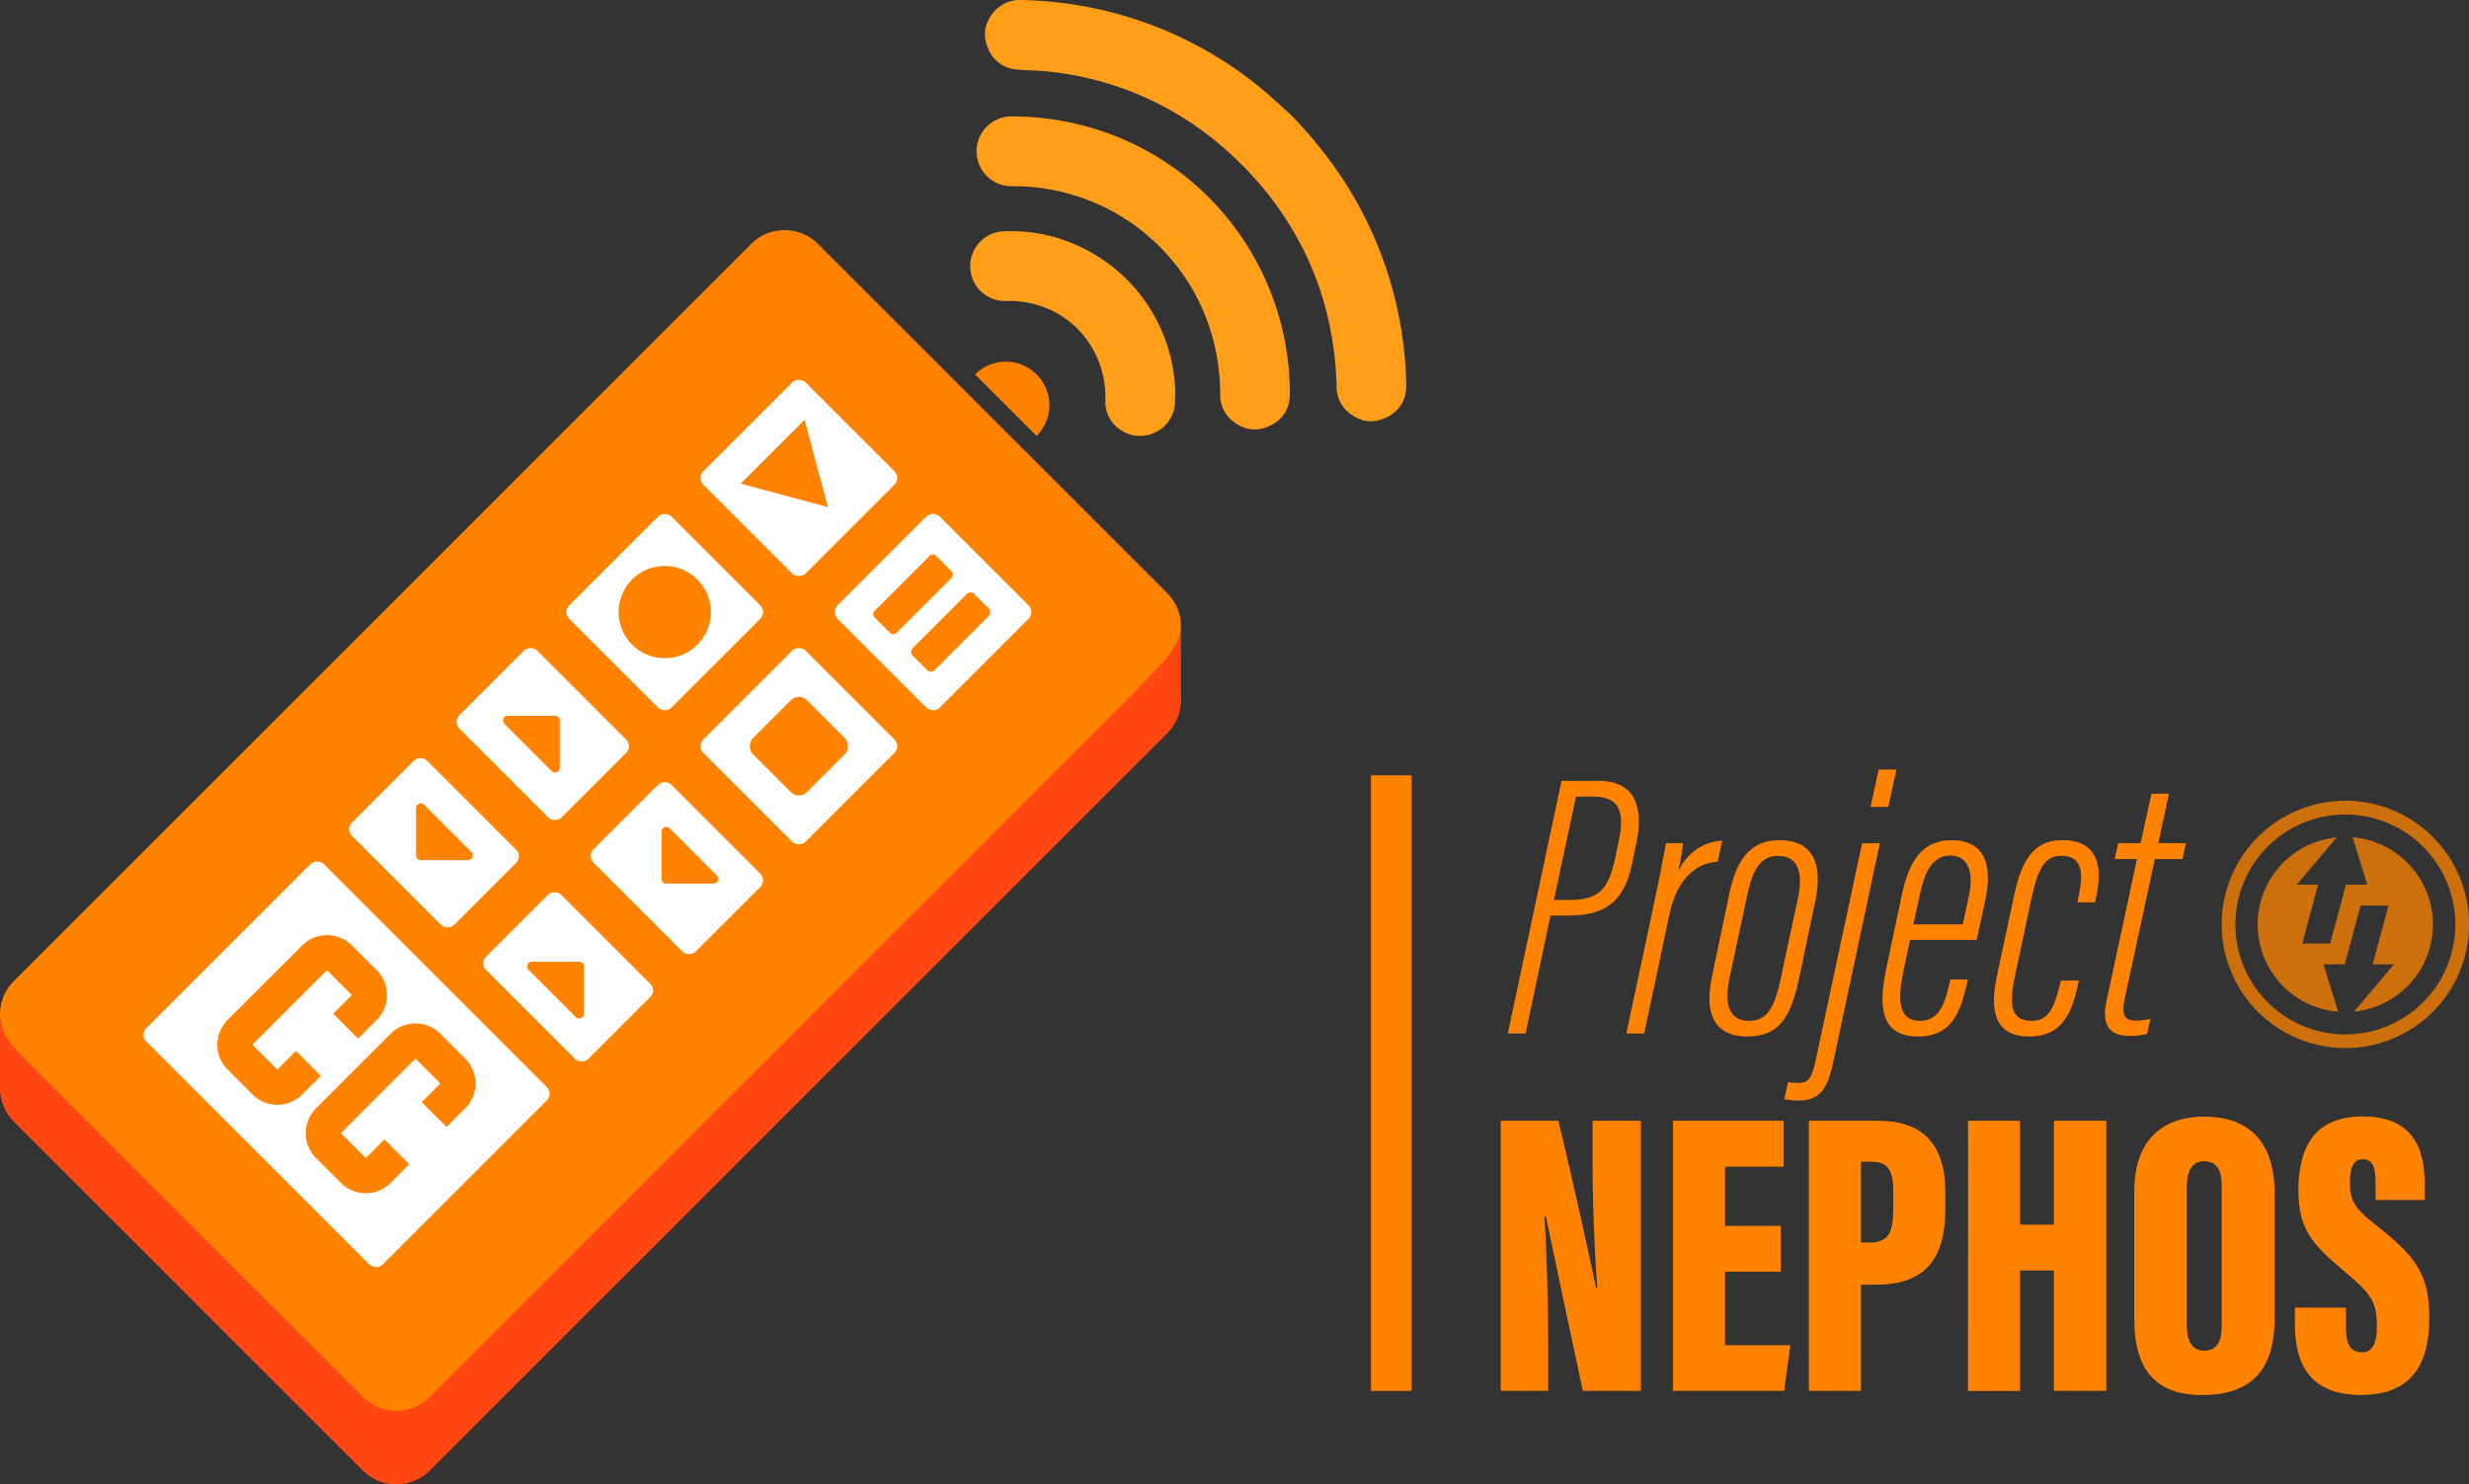 <svg xmlns="http://www.w3.org/2000/svg" viewBox="0 0 1217.7 732.3"><rect x="0" y="0" width="1217.7" height="732.3" fill="#333333" stroke="none"/><defs><style>.cls-1{fill:#ff4713;}.cls-2{fill:#ff8300;}.cls-3{fill:#fff;}.cls-4{fill:#ff9e18;}.cls-5{fill:none;stroke:#ff8300;stroke-miterlimit:10;stroke-width:20px;}.cls-6{opacity:0.75;}</style></defs><title>nephoslogo</title><g id="Layer_9" data-name="Layer 9"><path class="cls-1" d="M703.36,396.45l-70.91-70.92L625,318.1l-15.48-15.48-7.43-7.44-70.92-70.91a23.3,23.3,0,0,0-32.95,0L166.92,555.58l-32.36,32.36a23.3,23.3,0,0,0,0,32.95L306.74,793.07a23.3,23.3,0,0,0,32.95,0l32.36-32.36L703.36,429.39A23.29,23.29,0,0,0,703.36,396.45Z" transform="translate(-127.74 -67.59)"/><path class="cls-2" d="M631.56,275.21l7.43,7.44a21.46,21.46,0,1,0-30.35-30.35l7.44,7.43Z" transform="translate(-127.74 -67.59)"/><path class="cls-2" d="M703.36,360.11l-70.91-70.92L625,281.76l-15.48-15.48-7.43-7.44-70.92-70.91a23.3,23.3,0,0,0-32.95,0L166.92,519.24,134.56,551.6a23.3,23.3,0,0,0,0,32.95L306.74,756.73a23.3,23.3,0,0,0,32.95,0l32.36-32.36L703.36,393.06A23.3,23.3,0,0,0,703.36,360.11Z" transform="translate(-127.74 -67.59)"/><rect class="cls-3" x="486.09" y="267.73" width="71.31" height="71.31" rx="4.59" transform="translate(-189.45 390.19) rotate(-45)"/><rect class="cls-3" x="419.93" y="333.89" width="71.31" height="71.31" rx="4.59" transform="translate(-255.61 362.79) rotate(-45)"/><rect class="cls-3" x="368.25" y="394.05" width="54.34" height="71.31" rx="4.59" transform="translate(-315.77 337.87) rotate(-45)"/><rect class="cls-3" x="315.58" y="447.69" width="52.41" height="71.31" rx="4.59" transform="translate(-369.41 315.65) rotate(-45)"/><rect class="cls-3" x="236.78" y="510.19" width="123.76" height="164.87" rx="4.59" transform="translate(-459.31 317.17) rotate(-45)"/><rect class="cls-3" x="381.74" y="513.85" width="52.41" height="71.31" rx="4.59" transform="translate(-396.81 381.81) rotate(-45)"/><rect class="cls-3" x="434.41" y="460.21" width="54.34" height="71.31" rx="4.59" transform="translate(-343.17 404.03) rotate(-45)"/><rect class="cls-3" x="486.09" y="400.05" width="71.31" height="71.31" rx="4.59" transform="translate(-283.01 428.95) rotate(-45)"/><rect class="cls-3" x="552.25" y="333.89" width="71.31" height="71.31" rx="4.59" transform="translate(-216.85 456.35) rotate(-45)"/><polygon class="cls-2" points="408.34 250.13 396.82 207.12 365.33 238.6 408.34 250.13"/><rect class="cls-2" x="570.39" y="339.34" width="15.33" height="42.95" rx="2.23" transform="translate(296.71 -370.66) rotate(45)"/><rect class="cls-2" x="588.96" y="357.92" width="15.33" height="42.95" rx="2.58" transform="translate(315.28 -378.35) rotate(45)"/><circle class="cls-2" cx="327.85" cy="301.95" r="22.76"/><rect class="cls-2" x="502.9" y="416.86" width="37.68" height="37.68" rx="5.57" transform="translate(333.17 -308.91) rotate(45)"/><path class="cls-2" d="M375.88,423.05a2.25,2.25,0,0,0,.67,1.66L399.84,448a2.37,2.37,0,0,0,3.32,0,2.22,2.22,0,0,0,.68-1.66V423.05a2.22,2.22,0,0,0-.68-1.66,2.26,2.26,0,0,0-1.66-.68H378.22a2.28,2.28,0,0,0-1.67.68A2.25,2.25,0,0,0,375.88,423.05Z" transform="translate(-127.74 -67.59)"/><path class="cls-2" d="M481.93,501.14a2.25,2.25,0,0,0-.67-1.66L458,476.19a2.25,2.25,0,0,0-1.66-.67,2.29,2.29,0,0,0-2.34,2.34v23.28a2.29,2.29,0,0,0,2.34,2.34h23.28a2.29,2.29,0,0,0,2.34-2.34Z" transform="translate(-127.74 -67.59)"/><path class="cls-2" d="M415,569.32a2.25,2.25,0,0,0,.67-1.66V544.37a2.31,2.31,0,0,0-2.34-2.34H390.08a2.28,2.28,0,0,0-1.67.68,2.25,2.25,0,0,0-.67,1.66,2.27,2.27,0,0,0,.67,1.67l23.29,23.28a2.38,2.38,0,0,0,3.33,0Z" transform="translate(-127.74 -67.59)"/><path class="cls-2" d="M333.61,464.62a2.26,2.26,0,0,0-.68,1.66v23.29a2.32,2.32,0,0,0,2.34,2.34h23.29a2.32,2.32,0,0,0,2.34-2.34,2.29,2.29,0,0,0-.68-1.67l-23.28-23.28a2.38,2.38,0,0,0-3.33,0Z" transform="translate(-127.74 -67.59)"/><path id="C" class="cls-2" d="M276.76,534,240,570.73a17.34,17.34,0,0,0,0,24.52l12.26,12.27a17.34,17.34,0,0,0,24.52,0l9.2-9.2L273.7,586.06l-9.2,9.19L252.24,583,289,546.21l12.27,12.26-9.2,9.2,12.26,12.26,9.2-9.2a17.34,17.34,0,0,0,0-24.52L301.29,534A17.33,17.33,0,0,0,276.76,534Z" transform="translate(-127.74 -67.59)"/><path id="C-2" data-name="C" class="cls-2" d="M320.39,577.57l-36.78,36.79a17.34,17.34,0,0,0,0,24.52l12.26,12.26a17.32,17.32,0,0,0,24.52,0l9.2-9.19-12.26-12.26-9.2,9.19-12.26-12.26,36.78-36.78,12.27,12.26-9.2,9.19L348,623.56l9.2-9.2a17.34,17.34,0,0,0,0-24.52l-12.26-12.27A17.35,17.35,0,0,0,320.39,577.57Z" transform="translate(-127.74 -67.59)"/><path class="cls-4" d="M764.59,124.39A229.88,229.88,0,0,1,782,144.62a191.29,191.29,0,0,1,37.34,88.95,178.19,178.19,0,0,1,1.94,24.07c0,7.27-3.24,12.76-9.79,15.91s-12.73,2.22-18.3-2.23a16.19,16.19,0,0,1-6.26-12.8,164,164,0,0,0-5-37.23,153.37,153.37,0,0,0-15.92-38.95A159.94,159.94,0,0,0,750.4,160a169.59,169.59,0,0,0-19.61-19.87,156.09,156.09,0,0,0-47.34-28.19,154.48,154.48,0,0,0-40.52-9.22c-4.57-.4-9.18-.39-13.75-.85A16.26,16.26,0,0,1,615,91.36a16.29,16.29,0,0,1,2.38-17.23,16.73,16.73,0,0,1,14.27-6.53,194.06,194.06,0,0,1,33.73,3.67A190.51,190.51,0,0,1,728,95.72a182.52,182.52,0,0,1,22.8,16.36C755.49,116.06,760,120.28,764.59,124.39Z" transform="translate(-127.74 -67.59)"/><path class="cls-4" d="M724,165.06A137.1,137.1,0,0,1,763.89,262c0,7.11-3.33,12.49-9.73,15.58s-12.61,2.29-18.17-2.06a16.35,16.35,0,0,1-6.46-13.37,107.35,107.35,0,0,0-3.45-26.88,101.38,101.38,0,0,0-32-51.18,99.71,99.71,0,0,0-29.6-17.74,102.57,102.57,0,0,0-37.34-6.91,17.21,17.21,0,1,1-.42-34.41,138.27,138.27,0,0,1,41,6.14,135.67,135.67,0,0,1,35.07,16.54A133.22,133.22,0,0,1,724,165.06Z" transform="translate(-127.74 -67.59)"/><path class="cls-4" d="M683.52,205.5a81.14,81.14,0,0,1,23.34,48.4,64.09,64.09,0,0,1,.29,13.28C706,280,691.07,287,680.47,279.7a16.51,16.51,0,0,1-7.59-14.76,47.67,47.67,0,0,0-8-28.12,45.35,45.35,0,0,0-21.6-17.41,48.67,48.67,0,0,0-19.56-3.35,17,17,0,0,1-17.3-14.86,17.17,17.17,0,0,1,16.43-19.52,79.85,79.85,0,0,1,47.22,13A77.53,77.53,0,0,1,683.52,205.5Z" transform="translate(-127.74 -67.59)"/><path class="cls-1" d="M127.74,570v34.41l11,20.69-2.51-38.86s-6.17-7.44-7.07-10.55C128.2,572.3,127.74,570,127.74,570Z" transform="translate(-127.74 -67.59)"/><path class="cls-1" d="M710.18,378v34.91l-9.13,15.42H683.83V412.59s17.9-18,21.28-23.09S709.26,382,710.18,378Z" transform="translate(-127.74 -67.59)"/><path class="cls-2" d="M897.88,452.79h18c18.08,0,22.42,12.32,19.07,29.86l-1.68,8.42c-3.6,18.27-10.46,28.19-32,28.19h-8.85l-12.26,58.16h-8.77Zm-3.76,58.74h8.48c14.87,0,18.86-6.92,21.85-21.11l1.65-8c2.52-11.7,1.93-21.83-12.07-21.83H905Z" transform="translate(-127.74 -67.59)"/><path class="cls-2" d="M943,515.59c3.2-14.82,5.28-25.9,6.4-32.05h8.44a133,133,0,0,1-2.43,13.9c5.22-10.72,14-14.77,21.73-15.08l-2.28,10.31c-12.53.91-20.59,10.87-23.76,26.05l-12.48,58.7h-8.77Z" transform="translate(-127.74 -67.59)"/><path class="cls-2" d="M1023.09,511.72l-8.12,38.7c-4.29,20.68-10.88,28.5-25.73,28.5-13.41,0-21.65-8.24-17.2-29.33l8.52-40.76c3.14-14.74,8.77-26.78,24.92-26.78C1021.05,482.05,1027,492.73,1023.09,511.72Zm-33.57-2.89-8.95,42c-3.06,14.86,2,20.37,9.63,20.37,7.35,0,12.07-3.78,15.44-19.33l8.8-41c2.87-13.24-.11-21.06-9.89-21.06C996,489.78,992.11,496.92,989.52,508.83Z" transform="translate(-127.74 -67.59)"/><path class="cls-2" d="M1054.88,483.54l-22.37,105.07c-2.7,12.92-5.18,21.9-17.56,21.9a36,36,0,0,1-7.21-.68l1.85-8.43a40.52,40.52,0,0,0,4.81.41c4.83,0,6.63-1.11,8.91-11.59l22.8-106.68Zm-4.6-17.92,4-18.39h8.78l-4,18.39Z" transform="translate(-127.74 -67.59)"/><path class="cls-2" d="M1069.78,531.25c-.78,3.45-2.54,12.11-3.48,16.49-2.75,13.14-2.22,23.47,8.35,23.47,9,0,12.07-7.63,14.41-17.93l.56-2.49h8.72l-.69,2.81c-2.83,11.48-6.33,25.32-23.92,25.32-19.42,0-19.23-16.65-15.84-32.76l7.25-34.46c3-14.64,7.79-29.62,25-29.62,19.45,0,19.5,16.7,16.71,29.69-.79,3.61-3.26,15.41-4.2,19.48Zm26-7.61c.63-3.14,2.46-11.41,3.08-14.38,2.22-10.64.12-19.63-9.35-19.63-10.43,0-13.48,12.16-15.28,21l-2.8,13Z" transform="translate(-127.74 -67.59)"/><path class="cls-2" d="M1153.07,551.32l-.56,2.32c-2.42,10.4-6,25.28-23.93,25.28-19,0-18.92-15.78-16-29.7l8.15-38.32c3.55-16.6,8.37-28.85,24.21-28.85,17.8,0,19.45,13.59,17,26l-.94,4.7h-8.68l.84-4.33c2.37-11.77.71-18.66-9-18.66-7.92,0-11.42,6.79-14.48,20.84l-8.42,39.65c-2.71,13-1.71,20.94,8.4,20.94,8.26,0,11-6,13.85-17.24l.64-2.62Z" transform="translate(-127.74 -67.59)"/><path class="cls-2" d="M1172.45,483.54h11l5.41-24.39h8.59l-5.26,24.39h13.64l-1.7,7.83h-13.63l-14.88,68.93c-1.56,7.61-.41,10.78,5.5,10.78a34.71,34.71,0,0,0,7.2-.84l-1.64,7.34a29.32,29.32,0,0,1-8.86,1c-8,0-14-3.76-11.25-16.72l15.12-70.51h-11Z" transform="translate(-127.74 -67.59)"/><path class="cls-2" d="M867.91,753.74V620.48h28.36c4.23,16.26,17.58,76.62,18.64,82.47h.62c-1.42-17.73-2.33-42-2.33-60.58V620.48H937V753.74H908.38c-2.77-12.68-17.34-81.63-18.19-85.9h-.69c1,15.69,1.78,42.19,1.78,63.14v22.76Z" transform="translate(-127.74 -67.59)"/><path class="cls-2" d="M1006,694.88H978.52v36.33h32.21l-3.08,22.53h-54.8V620.48h54.6v22.66H978.52v29.21H1006Z" transform="translate(-127.74 -67.59)"/><path class="cls-2" d="M1019.88,620.48h34.17c22.13,0,33.11,11.71,33.11,35.31v8.14c0,23.34-8.81,37.42-34.09,37.42h-7.52v52.39h-25.67Zm25.67,60.1h4.15c9.73,0,11.78-5.44,11.78-16.54v-9.2c0-8.61-2-14.17-10.56-14.17h-5.37Z" transform="translate(-127.74 -67.59)"/><path class="cls-2" d="M1098.37,620.48H1124v51.29h16.71V620.48h25.81V753.74h-25.81V694.37H1124v59.37h-25.66Z" transform="translate(-127.74 -67.59)"/><path class="cls-2" d="M1249.56,656.13V718c0,26.44-12.44,37.78-35.74,37.78-22.11,0-33.47-11.62-33.47-37.52V655.44c0-25.73,14.14-37,34.66-37S1249.56,629.52,1249.56,656.13Zm-43.29-2.88v68.11c0,8.23,2.82,12.53,8.55,12.53,6,0,8.68-3.9,8.68-12.66V653.05c0-8.33-2.31-12.59-8.75-12.59C1209.29,640.46,1206.27,644.4,1206.27,653.25Z" transform="translate(-127.74 -67.59)"/><path class="cls-2" d="M1284.71,712.67v9.23c0,8.76,2.18,12.83,8,12.83s7.3-6,7.3-12.32c0-12.58-2.37-16.22-16-27.6-15-12.72-22.73-20.25-22.73-39.88,0-19,6.3-36.58,31.55-36.58,26.8,0,30.75,18.28,30.75,33.54v7.67h-24.2v-8c0-8.08-1.32-12.08-6.39-12.08-4.73,0-6.26,4.07-6.26,11.61,0,8,1.46,12,12.48,20.59,19.6,15.4,26.63,24,26.63,46,0,20.87-7.13,38.06-33.6,38.06-25.43,0-32.68-15.34-32.68-35.08v-8Z" transform="translate(-127.74 -67.59)"/><line class="cls-5" x1="686.16" y1="382.48" x2="686.16" y2="686.15"/><g class="cls-6"><path class="cls-2" d="M1327.64,523.64a43.16,43.16,0,0,0-39.61-43l7.24,23.39h-10.52l-7.79,29h-13.74l7.79-29h-10.53l19.73-23.34a43.17,43.17,0,0,0,.69,86l-7.23-23.39h10.52l7.78-29h13.74l-7.78,29h10.52l-19.73,23.34A43.16,43.16,0,0,0,1327.64,523.64Z" transform="translate(-127.74 -67.59)"/><path class="cls-2" d="M1284.47,584.61a61,61,0,1,1,61-61A61,61,0,0,1,1284.47,584.61Zm0-115.21a54.24,54.24,0,1,0,54.23,54.24A54.3,54.3,0,0,0,1284.47,469.4Z" transform="translate(-127.74 -67.59)"/></g></g></svg>